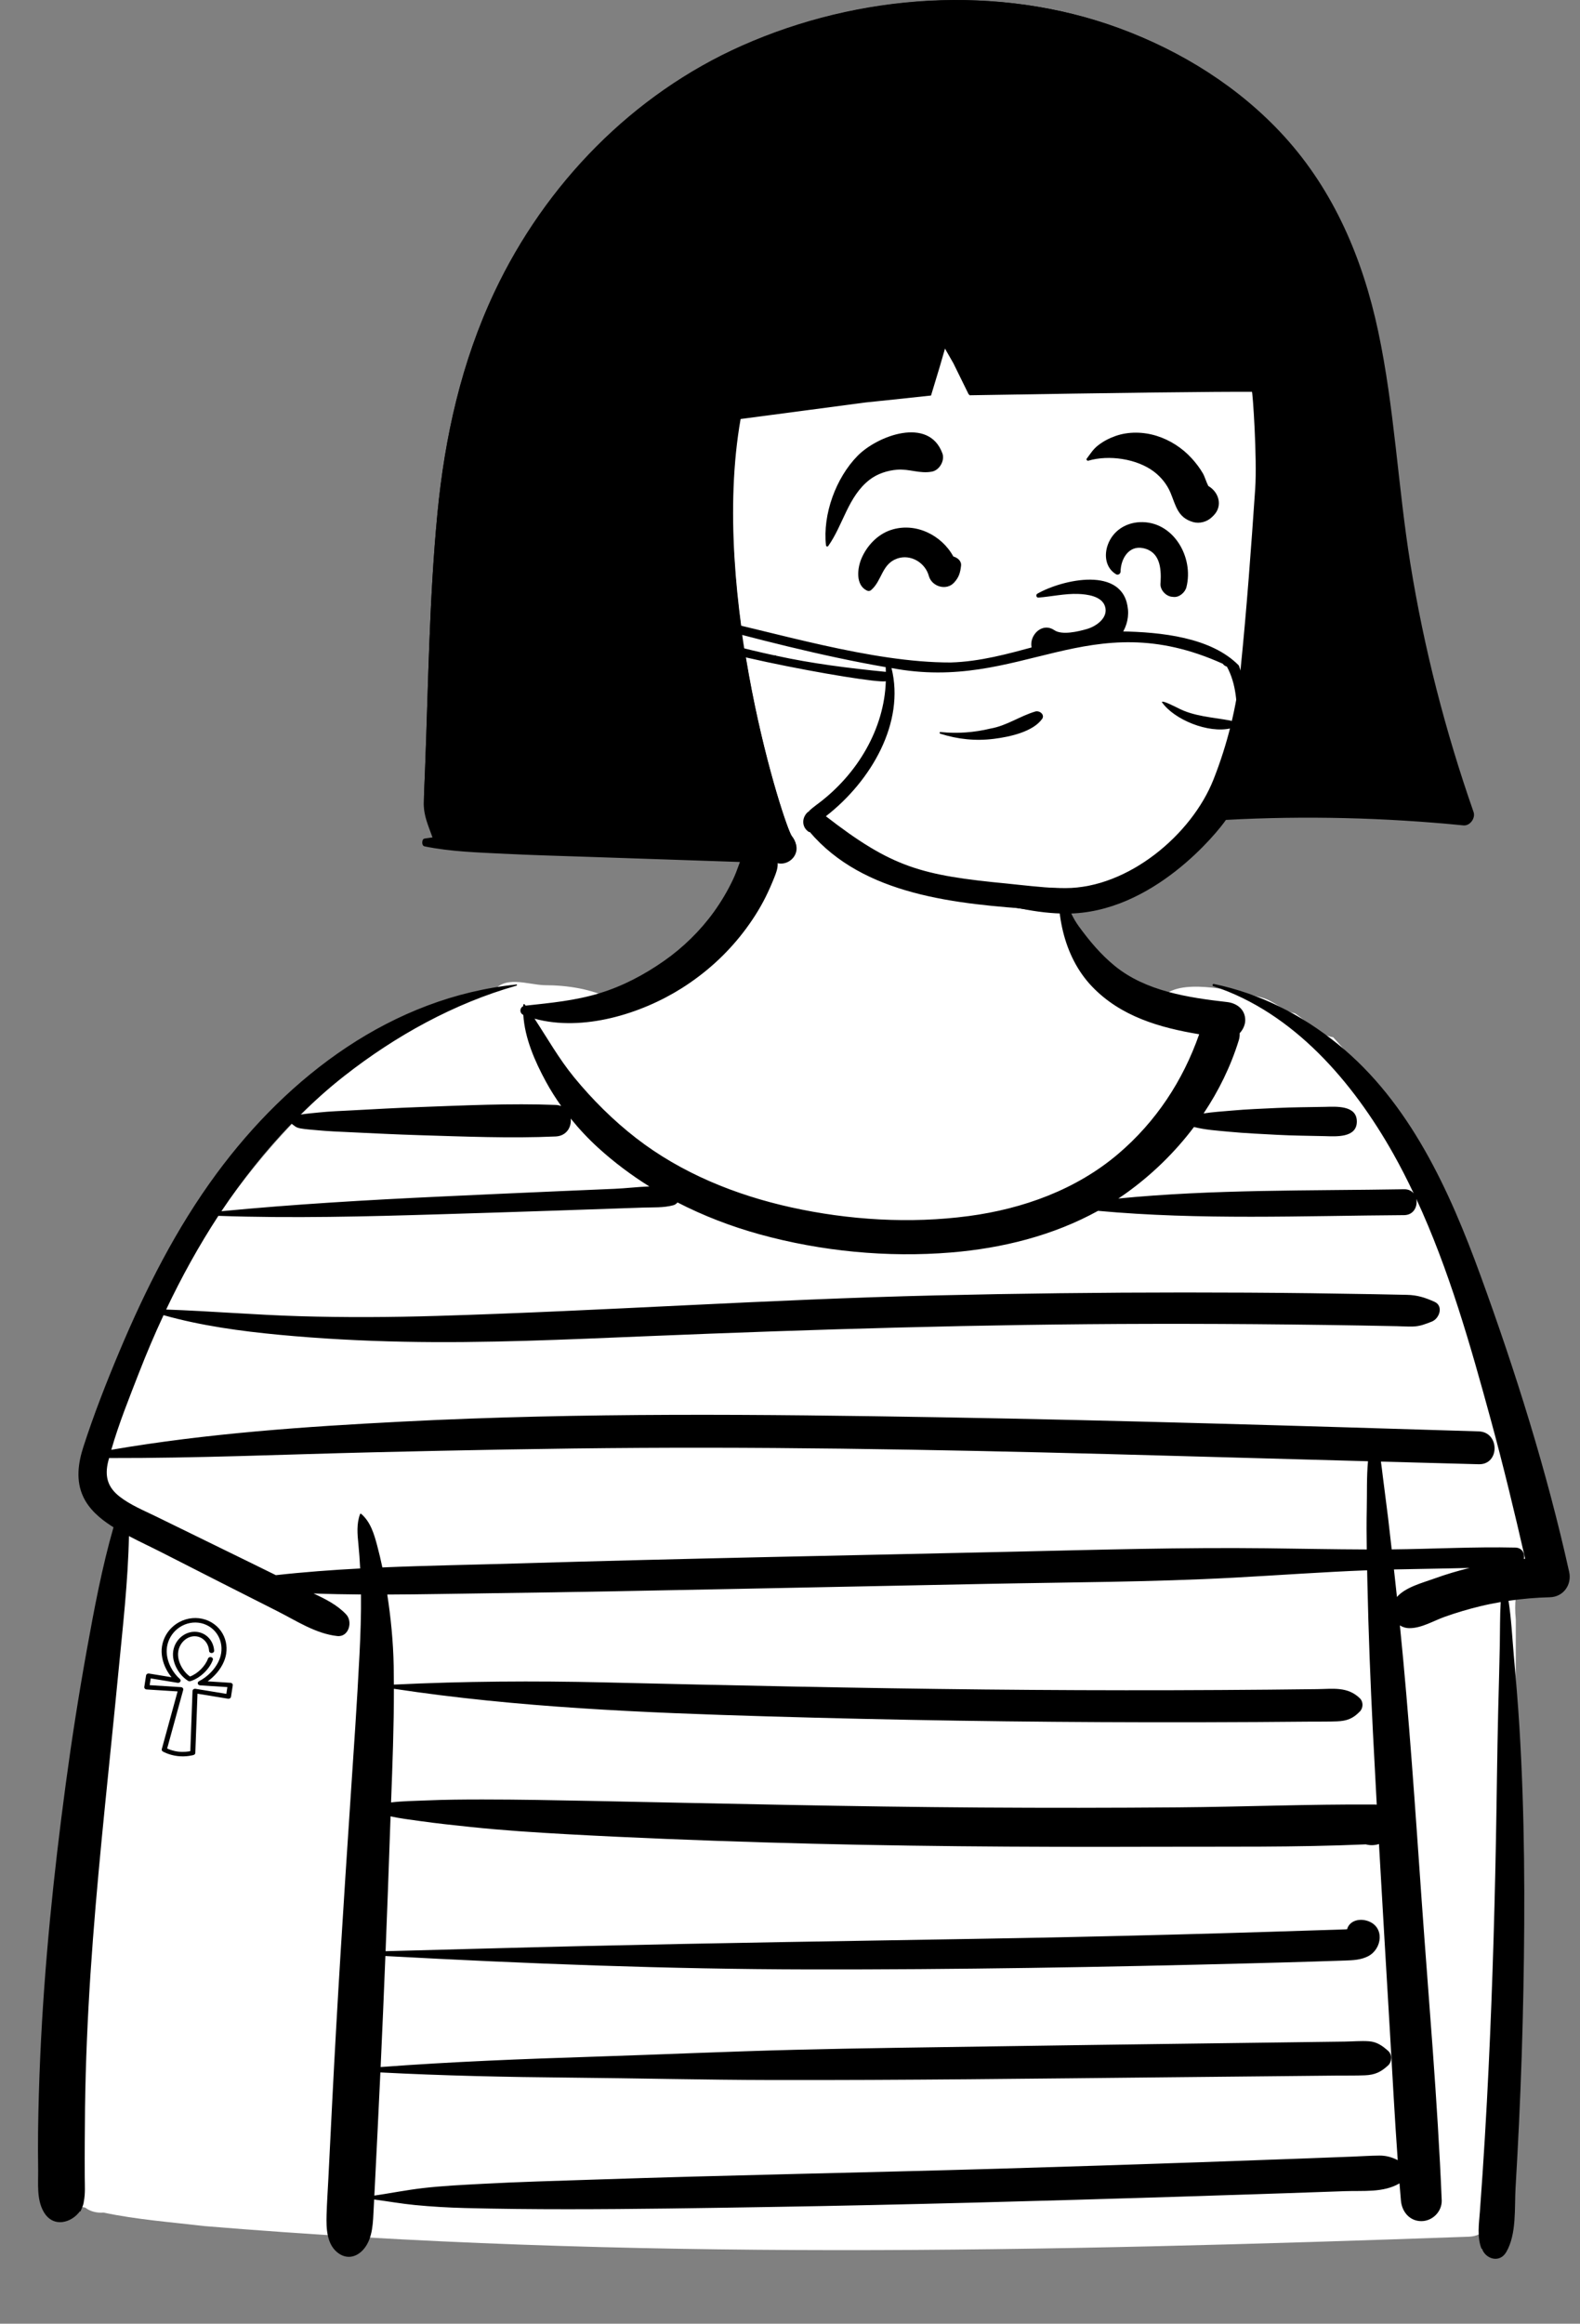 <?xml version="1.0" encoding="UTF-8" standalone="no"?>
<!-- Created with Inkscape (http://www.inkscape.org/) -->

<svg
   xmlns:dc="http://purl.org/dc/elements/1.1/"
   xmlns:cc="http://creativecommons.org/ns#"
   xmlns:rdf="http://www.w3.org/1999/02/22-rdf-syntax-ns#"
   xmlns:svg="http://www.w3.org/2000/svg"
   xmlns="http://www.w3.org/2000/svg"
   xmlns:sodipodi="http://sodipodi.sourceforge.net/DTD/sodipodi-0.dtd"
   xmlns:inkscape="http://www.inkscape.org/namespaces/inkscape"
   width="207.906mm"
   height="305.667mm"
   viewBox="0 0 207.906 305.667"
   version="1.1"
   id="svg8"
   inkscape:version="0.92.5 (2060ec1f9f, 2020-04-08)"
   sodipodi:docname="nile_covid.svg">
  <rect x="0" y="0" width="207.906" height="305.667" fill="#808080" stroke="none"/>
  <defs
     id="defs2" />
  <sodipodi:namedview
     id="base"
     pagecolor="#ffffff"
     bordercolor="#666666"
     borderopacity="1.0"
     inkscape:pageopacity="0.0"
     inkscape:pageshadow="2"
     inkscape:zoom="0.7"
     inkscape:cx="552.78988"
     inkscape:cy="509.67756"
     inkscape:document-units="mm"
     inkscape:current-layer="layer3"
     showgrid="false"
     fit-margin-top="0"
     fit-margin-left="0"
     fit-margin-right="0"
     fit-margin-bottom="0"
     inkscape:window-width="1848"
     inkscape:window-height="1016"
     inkscape:window-x="1992"
     inkscape:window-y="27"
     inkscape:window-maximized="1" />
  <g
     inkscape:groupmode="layer"
     id="layer3"
     inkscape:label="Body"
     transform="translate(21.1,-14.389)">
    <g
       id="body/mono/Striped-Tee"
       transform="matrix(0.265,0,0,0.265,-24.053,124.704)"
       style="fill:none;fill-rule:evenodd;stroke:none;stroke-width:1">
      <path
         id="🎨-Background-1"
         d="m 47.469,592.465 c -2.994,27.446 -9.776,57.68 3.152,83.575 -8.142,0.365 -1.537,2.72 2.857,3.53 2.509,1.942 5.881,2.711 9.052,2.441 16.464,3.48 33.46,4.741 50.177,6.71 208.718,17.336 418.835,12.732 627.943,5.262 6.801,-0.295 11.364,-5.235 11.885,-11.889 7.664,-97.922 11.478,-196.147 11.283,-294.368 -3.405,-34.517 22.684,-21.048 8.767,-66.532 -11.188,-47.975 -27.747,-94.672 -48.863,-139.168 -14.596,-28.955 -28.349,-59.422 -50.596,-83.433 -7.03,-0.971 -13.015,-7.954 -18.956,-11.854 -6.017,-1.172 -10.477,-6.281 -16.575,-7.852 -11.621,-3.023 -37.627,-9.452 -47.524,-1.72 -0.391,-0.107 -0.787,-0.198 -1.178,-0.309 -1.937,2.148 -4.598,0.537 -6.043,-1.393 -4.945,-3.839 -26.559,-4.234 -29.012,-10.126 -12.788,-11.6 -16.209,-36.013 -16.209,-50.296 -4.782,-5.373 -5.113,-4.375 -11.604,-7.215 -6.364,-8.027 -14.052,-15.019 -22.633,-20.531 -48.291,-31.708 -118.368,1.704 -129.673,56.817 -17.871,14.15 -36.266,28.524 -58.155,35.897 -10.682,-5.495 -22.851,-7.249 -34.188,-7.26 -8.451,-0.307 -20.129,-5.194 -25.621,3.7 -92.397,30.247 -148.161,118.218 -187.813,201.571 -5.558,11.868 -12.207,24.294 -10.506,37.815 1.169,16.193 18.743,25.831 15.422,42.992 -4.827,47.206 -10.318,94.364 -15.343,141.556 -3.349,30.693 -6.697,61.387 -10.045,92.08 z"
         inkscape:connector-curvature="0"
         style="fill:#ffffff" />
      <path
         id="🖍-Ink-2"
         d="m 723.418,367.271 c -5.974,2.163 -14.348,4.271 -18.62,9.158 -0.492,-4.554 -0.99,-9.107 -1.49,-13.661 12.518,-0.297 25.063,-0.405 37.588,-0.755 -5.912,1.446 -11.755,3.187 -17.478,5.258 m -27.503,286.448 c -4.308,0.04 -8.63,0.34 -12.935,0.508 -8.292,0.321 -16.584,0.638 -24.877,0.949 -16.917,0.634 -33.834,1.245 -50.753,1.834 -33.504,1.165 -67.012,2.24 -100.523,3.227 -67.021,1.971 -134.076,3.165 -201.088,5.419 -18.591,0.625 -37.181,1.111 -55.755,2.123 -9.625,0.524 -19.295,0.975 -28.874,2.09 -8.081,0.94 -16.047,2.526 -24.083,3.708 0.539,-10.471 1.044,-20.944 1.569,-31.414 0.497,-9.906 0.961,-19.813 1.422,-29.721 31.369,1.641 62.775,2.304 94.186,2.584 33.226,0.297 66.442,1.121 99.67,1.185 65.781,0.131 131.568,-0.697 197.347,-1.357 18.604,-0.188 37.21,-0.374 55.815,-0.561 9.302,-0.093 18.605,-0.187 27.907,-0.281 4.644,-0.046 9.315,0.053 13.954,-0.139 4.952,-0.206 7.959,-1.614 11.553,-4.946 1.917,-1.777 1.997,-5.396 0,-7.159 -2.884,-2.547 -5.561,-4.501 -9.559,-4.787 -3.926,-0.281 -8.023,0.105 -11.961,0.157 -8.638,0.113 -17.276,0.228 -25.914,0.341 -16.612,0.219 -33.223,0.437 -49.835,0.655 -33.224,0.437 -66.448,0.884 -99.67,1.39 -32.56,0.497 -65.123,0.867 -97.677,1.685 -33.239,0.837 -66.439,2.348 -99.67,3.416 -35.372,1.136 -70.726,2.493 -106.018,5.147 0.848,-18.365 1.629,-36.734 2.364,-55.105 70.075,3.814 140.198,6.529 210.39,6.648 73.128,0.125 146.252,-1.125 219.353,-3.033 10.301,-0.27 20.602,-0.542 30.901,-0.865 5.316,-0.167 10.632,-0.321 15.948,-0.513 3.908,-0.142 7.924,-0.309 11.457,-2.178 6.972,-3.688 8.175,-14.457 -0.097,-17.403 -4.522,-1.61 -9.319,-0.036 -10.419,4.041 -0.338,0.033 -0.66,0.06 -0.941,0.071 -3.987,0.15 -7.975,0.261 -11.961,0.387 -8.639,0.274 -17.277,0.555 -25.916,0.826 -15.949,0.499 -31.899,0.96 -47.85,1.382 -32.566,0.863 -65.136,1.566 -97.709,2.109 -64.49,1.074 -128.975,2.067 -193.457,3.541 -33.206,0.76 -66.402,1.745 -99.604,2.587 0.793,-19.969 1.542,-39.938 2.217,-59.909 0.079,-2.34 0.165,-4.682 0.25,-7.023 4.758,1.046 9.63,1.625 14.477,2.311 8.411,1.19 16.848,2.071 25.295,2.962 15.916,1.679 31.884,2.709 47.859,3.591 32.569,1.796 65.147,3.063 97.75,4.056 64.493,1.964 129.066,2.392 193.585,2.171 35.035,-0.119 70.283,0.342 105.301,-1.185 2.158,0.59 4.382,0.529 6.533,-0.174 1.766,31.22 3.631,62.433 5.464,93.649 1.237,21.061 2.328,42.193 3.847,63.261 -2.967,-1.461 -5.698,-2.289 -9.268,-2.258 M 88.783,336.541 c -6.144,-3.006 -12.92,-5.749 -18.344,-10.007 -5.929,-4.656 -7.385,-10.122 -5.563,-17.428 0.136,-0.546 0.296,-1.089 0.438,-1.633 43.691,0.107 87.271,-1.816 130.943,-2.853 44.37,-1.053 88.724,-1.938 133.106,-2.188 88.511,-0.498 177.011,1.498 265.48,3.983 31.861,0.894 63.721,1.776 95.583,2.646 -0.727,7.768 -0.447,15.727 -0.612,23.44 -0.145,6.775 -0.107,13.56 -0.006,20.344 -16.668,-0.041 -33.332,-0.401 -50.002,-0.589 -41.269,-0.465 -82.516,0.72 -123.775,1.664 -82.515,1.888 -165.052,3.373 -247.551,5.858 -22.407,0.674 -44.958,1.029 -67.468,1.988 -0.774,-3.66 -1.633,-7.302 -2.602,-10.92 -1.54,-5.748 -3.278,-11.656 -7.883,-15.649 -0.221,-0.193 -0.527,-0.109 -0.626,0.165 -1.749,4.847 -1.307,9.782 -0.795,14.861 0.405,4.012 0.679,8.035 0.882,12.063 -13.997,0.736 -27.965,1.771 -41.86,3.322 -3.973,-1.963 -7.948,-3.922 -11.929,-5.871 -15.803,-7.737 -31.611,-15.464 -47.416,-23.196 m 507.231,144.328 c -32.599,0.263 -65.2,0.291 -97.798,0.082 -64.527,-0.414 -129.033,-2.001 -193.546,-3.283 -17.955,-0.355 -35.886,-0.708 -53.844,-0.709 -9.297,0 -18.625,0.062 -27.912,0.465 -5.845,0.254 -11.771,0.291 -17.589,0.993 0.702,-18.795 1.433,-37.609 1.41,-56.413 61.546,9.321 123.753,11.881 185.907,13.715 62.969,1.858 125.953,2.821 188.949,2.913 17.903,0.027 35.806,-0.013 53.708,-0.119 8.619,-0.05 17.239,-0.116 25.858,-0.197 4.633,-0.044 9.294,0.05 13.923,-0.145 4.895,-0.206 7.852,-1.366 11.271,-4.848 1.75,-1.781 1.839,-4.855 0,-6.629 -6.103,-5.887 -13.283,-4.609 -21.216,-4.511 -7.956,0.099 -15.912,0.184 -23.869,0.256 -15.912,0.145 -31.826,0.237 -47.74,0.278 -31.163,0.079 -62.327,-0.041 -93.489,-0.359 -62.98,-0.644 -125.946,-2.044 -188.911,-3.519 -34.81,-0.815 -69.613,-0.591 -104.395,1.097 -0.013,-3.122 -0.042,-6.245 -0.103,-9.367 -0.229,-11.824 -1.381,-23.648 -3.183,-35.341 17.046,-0.059 34.091,-0.423 51.06,-0.641 41.263,-0.529 82.517,-1.36 123.775,-2.188 40.926,-0.82 81.852,-1.641 122.778,-2.462 40.9,-0.82 81.926,-0.879 122.777,-3.087 22.046,-1.192 44.1,-2.812 66.163,-3.663 0.043,2.025 0.086,4.051 0.129,6.075 0.531,24.845 1.502,49.666 2.755,74.485 0.602,11.925 1.237,23.85 1.89,35.773 -0.316,-0.031 -0.639,-0.05 -0.971,-0.053 -32.573,-0.216 -65.208,1.138 -97.787,1.402 M 80.178,265.097 c 3.732,-9.602 7.786,-19.139 12.168,-28.547 18.604,5.251 38.449,7.96 57.649,9.763 20.44,1.921 40.92,3 61.444,3.419 40.462,0.826 80.924,-1.093 121.343,-2.763 83.136,-3.433 166.264,-5.94 249.478,-6.101 23.239,-0.046 46.477,0.062 69.714,0.324 11.618,0.131 23.236,0.288 34.853,0.487 5.975,0.103 11.949,0.216 17.924,0.339 2.645,0.054 5.322,0.25 7.965,0.17 3.535,-0.107 6.117,-1.17 9.398,-2.449 3.767,-1.467 5.989,-7.765 1.288,-9.852 -4.696,-2.086 -8.464,-3.308 -13.673,-3.421 -5.642,-0.121 -11.285,-0.233 -16.927,-0.337 -10.29,-0.188 -20.58,-0.346 -30.87,-0.474 -20.912,-0.261 -41.827,-0.371 -62.741,-0.368 -41.165,0.005 -82.33,0.492 -123.483,1.46 -82.62,1.943 -165.055,7.702 -247.645,10.173 -22.764,0.682 -45.571,0.815 -68.336,0.132 -22.05,-0.661 -44.053,-2.517 -66.076,-3.298 7.607,-16.036 16.214,-31.653 25.926,-46.502 36.713,1.29 73.347,0.336 110.068,-0.782 19.269,-0.587 38.538,-1.182 57.805,-1.843 9.634,-0.33 19.268,-0.66 28.902,-0.99 4.651,-0.16 9.302,-0.319 13.953,-0.478 5.01,-0.172 10.283,0.152 15.149,-1.165 0.881,-0.239 1.581,-0.749 2.108,-1.399 12.952,6.663 26.651,11.919 40.738,15.814 30.578,8.455 63.466,11.627 95.091,9.025 25.38,-2.088 50.673,-8.37 72.987,-20.67 50.393,4.639 101.492,2.459 151.992,2.129 4.825,-0.031 6.832,-4.451 6.025,-8.097 16.207,34.927 26.943,72.792 36.992,109.622 6.244,22.889 11.798,45.921 17.085,69.036 -0.22,0.019 -0.439,0.039 -0.658,0.06 0.613,-2.532 -0.765,-5.517 -4.232,-5.597 -20.438,-0.469 -40.942,0.705 -61.388,0.894 -0.575,-5.114 -1.15,-10.229 -1.756,-15.341 -0.828,-6.964 -1.814,-13.911 -2.657,-20.874 -0.305,-2.525 -0.589,-4.963 -0.936,-7.361 16.188,0.44 32.375,0.885 48.563,1.312 10.506,0.278 10.487,-15.992 0,-16.312 -88.956,-2.724 -177.916,-5.476 -266.902,-6.986 -89.04,-1.512 -178.387,-2.444 -267.359,2.121 -48.485,2.486 -96.85,5.811 -144.732,14.013 3.719,-12.978 8.907,-25.792 13.763,-38.286 m 75.719,-123.626 c 1.611,1.208 2.127,1.97 4.535,2.393 2.611,0.457 5.296,0.603 7.932,0.861 5.64,0.552 11.294,0.758 16.953,1.026 11.3,0.537 22.599,1.105 33.907,1.449 22.447,0.681 45.375,1.646 67.812,0.648 5.489,-0.244 7.986,-4.77 7.487,-8.894 4.208,5.211 8.809,10.103 13.709,14.563 7.878,7.169 16.382,13.524 25.347,19.132 -5.816,0.213 -11.738,0.942 -17.227,1.178 -9.302,0.398 -18.604,0.797 -27.906,1.197 -19.602,0.842 -39.202,1.746 -58.801,2.662 -36.273,1.695 -72.422,3.805 -108.557,7.265 10.32,-15.509 21.88,-30.138 34.809,-43.48 m 590.37,75.333 c -15.326,-42.068 -35.085,-85.767 -70.643,-114.661 -18.277,-14.852 -38.639,-25.126 -61.699,-29.993 -0.708,-0.15 -0.99,0.858 -0.299,1.085 39.878,13.083 69.389,47.701 89.352,83.179 3.617,6.429 6.969,13.012 10.139,19.694 -1.032,-1.258 -2.611,-2.095 -4.747,-2.059 -47.156,0.792 -94.867,-0.007 -141.917,4.6 1.201,-0.8 2.402,-1.599 3.58,-2.44 12.853,-9.16 24.418,-20.368 33.978,-33.062 5.758,1.46 11.82,1.816 17.695,2.375 7.841,0.745 15.736,1.086 23.602,1.509 7.854,0.421 15.738,0.461 23.601,0.651 5.404,0.131 15.967,1.028 15.973,-7.238 0.006,-8.275 -10.568,-7.399 -15.973,-7.291 -7.864,0.155 -15.744,0.178 -23.601,0.547 -7.532,0.352 -15.109,0.637 -22.619,1.311 -4.581,0.411 -9.294,0.681 -13.9,1.409 7.495,-11.183 13.462,-23.364 17.445,-36.212 0.401,-1.293 0.533,-2.501 0.467,-3.62 1.69,-1.783 2.768,-4.226 2.768,-6.464 0,-5.322 -4.147,-8.44 -8.994,-8.995 -19.184,-2.193 -40.32,-5.318 -55.78,-17.931 -6.977,-5.692 -12.589,-12.421 -17.871,-19.662 -5.935,-8.139 -8.16,-18.393 -8.183,-28.356 -0.001,-0.559 -0.928,-0.728 -1.013,-0.137 -2.905,20.199 1.285,43.257 15.782,58.391 14.234,14.859 33.569,20.425 53.19,23.676 -8.09,23.107 -21.443,43.404 -40.19,59.365 -20.89,17.785 -47.334,27.297 -74.294,30.887 -29.086,3.873 -59.571,1.99 -88.174,-4.332 -27.554,-6.092 -54.508,-16.986 -76.934,-34.371 -11.314,-8.772 -21.722,-19.112 -30.791,-30.178 -7.485,-9.133 -13.224,-19.318 -19.649,-29.102 23.971,6.572 52.953,-2.406 73.032,-15.088 11.827,-7.468 22.188,-16.792 30.7,-27.884 4.198,-5.471 7.933,-11.246 11.013,-17.421 1.602,-3.212 3.042,-6.516 4.367,-9.851 0.819,-2.06 1.622,-4.176 1.622,-6.441 -0.005,-1.668 -0.425,-3.222 -1.261,-4.662 -1.718,-1.823 -2.06,-2.351 -1.026,-1.587 -1.687,-3.454 -6.564,-4.331 -9.684,-2.539 -1.163,0.669 -3.898,1.964 -5.243,4.126 -0.909,1.462 -1.398,3.21 -1.98,4.814 -0.919,2.532 -1.845,5.035 -2.999,7.473 -2.68,5.664 -5.894,11.07 -9.56,16.151 -6.701,9.288 -15.314,17.687 -24.696,24.242 -9.849,6.881 -20.464,12.506 -31.977,16.019 -12.16,3.709 -24.196,4.817 -36.742,6.176 -0.134,-0.186 -0.264,-0.373 -0.398,-0.558 -0.242,-0.334 -0.765,-0.226 -0.786,0.213 -0.01,0.21 -0.005,0.419 -0.011,0.629 -1.789,0.839 -1.937,3.36 0.056,4.328 0.739,11.605 5.747,23.034 11.204,33.077 2.273,4.183 4.841,8.236 7.623,12.151 -0.823,-0.314 -1.748,-0.513 -2.786,-0.553 -22.445,-0.86 -45.367,0.248 -67.812,1.069 -10.977,0.402 -21.942,1.017 -32.91,1.605 -5.653,0.302 -11.32,0.495 -16.953,1.08 -2.817,0.293 -5.651,0.523 -8.453,0.945 -0.203,0.031 -0.392,0.063 -0.57,0.095 6.932,-6.827 14.239,-13.294 21.953,-19.328 25.306,-19.796 54.37,-35.925 85.38,-44.697 0.294,-0.083 0.251,-0.586 -0.074,-0.552 -61.678,6.307 -113.055,45.174 -148.995,93.975 -19.942,27.079 -35.067,57.056 -48.082,87.967 -6.56,15.581 -12.767,31.439 -17.965,47.532 -2.642,8.178 -3.833,16.853 -0.049,24.877 2.902,6.156 8.257,10.731 13.87,14.365 0.373,0.243 0.757,0.467 1.134,0.704 -5.738,19.99 -9.582,40.502 -13.27,60.952 -4.006,22.216 -7.501,44.524 -10.503,66.897 -6,44.721 -10.596,89.535 -12.603,134.625 -0.555,12.471 -0.926,24.951 -1.088,37.434 -0.081,6.244 -0.045,12.487 0.04,18.731 0.097,6.987 -0.849,14.872 2.708,21.108 4.753,8.332 13.984,5.464 18.044,-0.234 0.059,0.077 0.12,0.156 0.18,0.234 0.368,-0.724 0.676,-1.447 0.939,-2.169 0.437,-0.961 0.722,-1.965 0.826,-2.989 0.765,-3.87 0.477,-7.8 0.446,-12.005 -0.045,-5.916 -0.011,-11.832 0.006,-17.748 0.033,-11.169 0.16,-22.334 0.478,-33.501 0.637,-22.326 1.881,-44.633 3.582,-66.904 3.38,-44.24 8.366,-88.277 12.633,-132.43 2.172,-22.481 4.792,-45.02 5.244,-67.621 5.267,2.773 10.702,5.286 15.959,7.962 9.754,4.965 19.507,9.93 29.26,14.895 9.459,4.815 18.932,9.6 28.409,14.382 9.556,4.82 19.048,11.194 29.799,12.38 5.747,0.633 7.827,-7.109 4.441,-10.723 -4.422,-4.722 -10.294,-7.656 -16.197,-10.404 7.843,0.287 15.696,0.441 23.553,0.501 0.108,9.886 -0.241,19.793 -0.737,29.657 -1.22,24.194 -2.916,48.345 -4.522,72.516 -3.338,50.243 -6.569,100.513 -9.09,150.803 -0.617,12.319 -1.235,24.635 -1.853,36.952 -0.3,5.988 -0.717,11.984 -0.887,17.977 -0.19,6.724 -0.025,15.152 6.198,19.304 4.396,2.931 9.127,1.55 12.427,-2.482 4.413,-5.391 4.406,-13.202 4.761,-19.818 0.082,-1.529 0.155,-3.058 0.234,-4.587 6.74,0.873 13.431,2.08 20.2,2.74 8.268,0.806 16.588,1.281 24.892,1.494 16.933,0.436 33.839,0.592 50.777,0.592 33.52,10e-4 67.037,-0.572 100.552,-1.113 67.032,-1.082 134.056,-2.959 201.065,-5.039 18.577,-0.577 37.153,-1.182 55.729,-1.813 9.619,-0.328 19.238,-0.662 28.858,-1.004 9.105,-0.324 19.052,0.854 27.066,-3.873 0.232,2.877 0.468,5.755 0.721,8.629 0.481,5.447 4.31,10.126 10.125,10.126 5.464,0 10.16,-4.634 10.125,-10.126 -2.041,-49.683 -6.458,-99.37 -9.957,-148.969 -3.213,-45.558 -6.225,-91.179 -10.82,-136.628 1.304,0.843 2.897,1.365 4.776,1.373 6.003,0.025 11.995,-3.698 17.611,-5.677 5.667,-1.996 11.427,-3.724 17.265,-5.141 3.456,-0.839 6.926,-1.542 10.407,-2.141 -0.421,7.111 -0.313,14.285 -0.445,21.37 -0.203,10.891 -0.541,21.778 -0.806,32.667 -0.521,21.455 -0.706,42.911 -1.116,64.367 -0.826,43.254 -2.186,86.485 -4.498,129.686 -0.635,11.871 -1.349,23.738 -2.142,35.599 -0.418,6.26 -0.858,12.52 -1.321,18.776 -0.453,6.15 -1.513,12.685 0.802,18.58 0.074,-0.043 0.147,-0.084 0.22,-0.127 1.615,5.082 8.714,7.511 12.068,1.734 5.227,-9.006 4.022,-21.913 4.622,-32.045 0.645,-10.871 1.223,-21.747 1.735,-32.626 1.024,-21.761 1.734,-43.528 2.146,-65.31 0.824,-43.571 0.684,-87.205 -1.98,-130.712 -0.729,-11.896 -1.749,-23.77 -2.796,-35.64 -0.785,-8.898 -1.218,-18.039 -2.606,-26.942 6.788,-1.001 13.629,-1.582 20.536,-1.753 6.685,-0.167 10.996,-6.196 9.579,-12.577 -11.097,-49.983 -26.535,-99.119 -44.05,-147.199"
         inkscape:connector-curvature="0"
         style="fill:#000000" />
    </g>
    <g
       id="g1075"
       transform="matrix(0.044,0.005,-0.006,0.039,-5.148,226.093)"
       style="stroke-width:2.514;stroke-miterlimit:4;stroke-dasharray:none">
      <g
         id="g1018"
         style="stroke-width:2.514;stroke-miterlimit:4;stroke-dasharray:none">
        <path
           id="path1014"
           d="m 359.789,204.209 c -1.498,-1.416 -3.509,-2.154 -5.571,-2.039 l -67.758,3.785 c 6.814,-7.158 13.099,-15.166 18.611,-23.757 15.107,-23.541 23.428,-50.131 23.428,-74.871 0,-27.155 -9.011,-53.035 -25.373,-72.873 C 285.064,12.559 259.322,0 232.5,0 205.678,0 179.936,12.558 161.875,34.455 145.512,54.292 136.5,80.171 136.5,107.328 c 0,24.741 8.32,51.33 23.427,74.871 5.513,8.591 11.798,16.599 18.611,23.756 l -67.756,-3.785 c -2.066,-0.121 -4.075,0.623 -5.572,2.039 -1.498,1.417 -2.347,3.388 -2.347,5.449 v 38.695 c 0,2.062 0.849,4.033 2.347,5.449 1.499,1.417 3.515,2.155 5.572,2.039 l 91.984,-5.139 -20.404,197.202 c -0.325,3.136 1.347,6.141 4.183,7.519 0.805,0.391 20.017,9.577 45.954,9.577 25.937,0 45.148,-9.187 45.953,-9.577 2.837,-1.378 4.509,-4.382 4.184,-7.519 l -20.404,-197.202 91.985,5.139 c 2.061,0.114 4.073,-0.623 5.571,-2.039 1.498,-1.417 2.347,-3.388 2.347,-5.449 v -38.695 c 0.001,-2.061 -0.848,-4.033 -2.346,-5.449 z m -12.653,36.213 -92.851,-5.188 c -2.188,-0.124 -4.329,0.722 -5.845,2.312 -1.517,1.589 -2.26,3.763 -2.033,5.948 l 20.732,200.374 c -6.528,2.388 -19.222,6.131 -34.64,6.131 -15.313,0 -28.076,-3.759 -34.638,-6.146 l 20.73,-200.359 c 0.226,-2.185 -0.517,-4.359 -2.033,-5.948 -1.516,-1.589 -3.646,-2.437 -5.846,-2.312 l -92.85,5.188 v -22.833 l 81.028,4.526 c 3.298,0.187 6.309,-1.797 7.452,-4.883 1.143,-3.087 0.14,-6.558 -2.473,-8.559 -11.747,-8.997 -22.577,-20.953 -31.319,-34.576 -13.575,-21.153 -21.051,-44.866 -21.051,-66.77 0,-23.681 7.794,-46.172 21.946,-63.328 15.202,-18.43 36.726,-29 59.054,-29 22.328,0 43.853,10.57 59.054,29 14.151,17.157 21.945,39.647 21.945,63.328 0,21.903 -7.477,45.616 -21.052,66.769 -8.741,13.623 -19.571,25.579 -31.319,34.576 -2.613,2.001 -3.615,5.472 -2.473,8.559 1.143,3.086 4.168,5.071 7.451,4.883 l 81.029,-4.526 v 22.834 z"
           inkscape:connector-curvature="0"
           style="stroke-width:1.257;stroke-miterlimit:4;stroke-dasharray:none" />
        <path
           id="path1016"
           d="m 292.04,132.998 c 0.712,-4.081 -2.019,-7.965 -6.1,-8.677 -4.087,-0.715 -7.966,2.019 -8.678,6.099 -4.555,26.106 -23.462,53.806 -44.755,66.189 -22.742,-13.318 -45.857,-46.639 -45.857,-78.343 0,-31.528 20.568,-57.178 45.85,-57.178 21.198,0 39.517,17.937 44.547,43.619 0.797,4.064 4.736,6.716 8.802,5.918 4.065,-0.796 6.715,-4.737 5.919,-8.802 -6.429,-32.816 -30.8,-55.735 -59.268,-55.735 -33.553,0 -60.85,32.379 -60.85,72.178 0,40.074 29.847,79.775 57.5,93.577 1.054,0.526 2.202,0.79 3.349,0.79 1.147,0 2.295,-0.263 3.35,-0.79 26.933,-13.442 50.565,-46.601 56.191,-78.845 z"
           inkscape:connector-curvature="0"
           style="stroke-width:2.514;stroke-miterlimit:4;stroke-dasharray:none" />
      </g>
      <g
         id="g1020"
         style="stroke-width:2.514;stroke-miterlimit:4;stroke-dasharray:none" />
      <g
         id="g1022"
         style="stroke-width:2.514;stroke-miterlimit:4;stroke-dasharray:none" />
      <g
         id="g1024"
         style="stroke-width:2.514;stroke-miterlimit:4;stroke-dasharray:none" />
      <g
         id="g1026"
         style="stroke-width:2.514;stroke-miterlimit:4;stroke-dasharray:none" />
      <g
         id="g1028"
         style="stroke-width:2.514;stroke-miterlimit:4;stroke-dasharray:none" />
      <g
         id="g1030"
         style="stroke-width:2.514;stroke-miterlimit:4;stroke-dasharray:none" />
      <g
         id="g1032"
         style="stroke-width:2.514;stroke-miterlimit:4;stroke-dasharray:none" />
      <g
         id="g1034"
         style="stroke-width:2.514;stroke-miterlimit:4;stroke-dasharray:none" />
      <g
         id="g1036"
         style="stroke-width:2.514;stroke-miterlimit:4;stroke-dasharray:none" />
      <g
         id="g1038"
         style="stroke-width:2.514;stroke-miterlimit:4;stroke-dasharray:none" />
      <g
         id="g1040"
         style="stroke-width:2.514;stroke-miterlimit:4;stroke-dasharray:none" />
      <g
         id="g1042"
         style="stroke-width:2.514;stroke-miterlimit:4;stroke-dasharray:none" />
      <g
         id="g1044"
         style="stroke-width:2.514;stroke-miterlimit:4;stroke-dasharray:none" />
      <g
         id="g1046"
         style="stroke-width:2.514;stroke-miterlimit:4;stroke-dasharray:none" />
      <g
         id="g1048"
         style="stroke-width:2.514;stroke-miterlimit:4;stroke-dasharray:none" />
    </g>
  </g>
  <g
     inkscape:label="Head"
     inkscape:groupmode="layer"
     id="layer1"
     style="display:inline"
     transform="translate(21.1,-14.389)">
    <g
       id="head/mono/Bangs-2"
       transform="matrix(0.265,0,0,0.265,41.092,1.16)"
       style="fill:none;fill-rule:evenodd;stroke:none;stroke-width:1">
      <path
         id="🎨-Background"
         d="m 389.531,161.685 c -60.132,-39.803 -180.6,-35.48 -246.794,-11.094 -64.588,20.483 -87.201,77.558 -97.925,139.221 -13.035,69.303 -11.283,169.206 82.451,167.997 13.178,6.373 27.777,9.137 41.412,14.415 18.662,6.452 36.96,13.942 55.897,19.593 37.298,12.012 78.802,10.967 114.183,-6.61 19.547,-9.442 27.638,-24.147 40.422,-39.816 37.19,-45.585 55.903,-110.823 54.227,-168.787 -2.941,-40.815 -9.692,-88.063 -43.873,-114.919 z"
         inkscape:connector-curvature="0"
         style="fill:#ffffff" />
      <path
         id="🖍-Ink"
         d="m 465.624,329.695 c -6.17,-38.3 -7.88,-77.25 -15.96,-115.25 -7.6,-35.759 -21.81,-69.55 -46.64,-96.81 -22.22,-24.39 -50.95,-42.3 -81.79,-53.65 -60.08,-22.11 -129.18,-17.11 -187.3,8.701 -54.4,24.149 -97.79,68.829 -123.08,122.449 -16.43,34.84 -24.69,71.88 -28.36,110.11 -4.07,42.47 -4.51,85.38 -6.17,128 -0.2,5.26 -0.49,10.52 -0.56,15.781 -0.08,5.759 2.25,10.809 4.15,16.169 0.13,0.38 0.32,0.741 0.55,1.081 -1.43,0.179 -2.86,0.389 -4.29,0.619 -1.6,0.25 -1.53,2.85 0,3.16 12.95,2.64 26.26,3.01 39.43,3.66 13.65,0.68 27.32,1.051 40.99,1.51 13.33,0.45 26.66,0.9 39.99,1.35 7,0.24 14,0.48 21,0.71 3.33,0.11 6.66,0.231 10,0.34 1.66,0.061 3.33,0.109 4.99,0.17 1.35,0.04 3.55,0.9 3.69,-0.09 0.25,0.151 0.52,0.279 0.81,0.37 0.32,0.17 0.63,0.37 0.93,0.59 1.63,1.12 4.1,0.98 5.75,0 0.15,-0.09 0.31,-0.19 0.47,-0.29 1.23,-0.73 2.09,-1.79 2.57,-2.99 6.84,8.26 18.95,-1.02 11.95,-9.76 -3.76,-4.7 -41.16,-119.93 -25.68,-207.71 l 62.08,-8.22 c 7.567,-0.767 18.39,-1.913 32.47,-3.44 3.447,-11.247 5.663,-18.68 6.65,-22.3 0.11,-0.4 0.22,-0.81 0.34,-1.21 1.48,2.611 2.97,5.21 4.47,7.81 l 7.66,15.57 c 75.373,-1.26 122.3,-1.83 140.78,-1.71 0.47,0 2.7,33.7 1.69,48.54 -2.04,29.8 -4.21,59.58 -7.23,89.3 -1.928,19.03 -6.574,37.693 -13.494,55.233 -10.933,27.707 -42.675,54.042 -73.626,54.042 -19.266,0 -62.8,-15.603 -69.14,-18.754 -6.34,-3.151 -10.118,5.449 -4.34,8.889 11.704,6.968 43.965,21.75 73.48,21.75 42.863,0 75.22,-40.67 79.19,-46.5 39.03,-2.139 78.95,-1.15 117.93,2.72 3.27,0.32 6.09,-3.62 5.04,-6.63 -14,-40.069 -24.65,-81.399 -31.39,-123.31 z"
         inkscape:connector-curvature="0"
         style="fill:#000000" />
    </g>
    <g
       id="face/Smile"
       transform="matrix(0.265,0,0,0.265,71.603,57.415)"
       style="fill:none;fill-rule:evenodd;stroke:none;stroke-width:1">
      <g
         id="face/Smile-Big"
         transform="translate(10.058,-12.742)"
         style="display:inline;fill:none;fill-rule:evenodd;stroke:none;stroke-width:1">
        <path
           id="🖍-Ink-5"
           d="m 155.201,145.094 c 12.272,-7.028 43.063,-14.211 45.013,7.874 0.897,10.163 -6.659,18.584 -15.482,22.341 l -0.331,0.139 c -8.275,3.402 -22.942,7.244 -30.103,-0.133 -5.96,-6.14 1.945,-17.149 9.351,-12.119 3.806,2.584 11.817,0.68 16.064,-0.549 l 0.266,-0.077 c 4.583,-1.347 10.693,-5.658 8.798,-11.301 -1.677,-4.992 -8.813,-5.904 -13.282,-6.066 -6.671,-0.239 -13.163,1.31 -19.773,1.814 -1.047,0.08 -1.37,-1.436 -0.521,-1.922 z m 50.835,-35.513 c 16.656,-0.78 27.017,17.406 23.187,32.307 -0.662,2.571 -3.538,5.095 -6.314,4.806 l -0.699,-0.064 c -0.355,-0.034 -0.712,-0.079 -1.041,-0.17 -2.636,-0.73 -4.999,-3.472 -4.807,-6.314 l 0.051,-0.828 c 0.389,-7.039 -0.374,-15.149 -8.74,-16.854 -7.095,-1.446 -11.056,5.383 -11.14,11.669 -0.016,1.116 -1.27,1.895 -2.257,1.295 -5.129,-3.121 -6.017,-9.33 -4.058,-14.677 2.483,-6.775 8.697,-10.837 15.818,-11.17 z m -123.603,3.9 c 12.121,-4.044 25.198,2.417 31.067,13.133 2.059,0.596 4.115,2.183 3.829,4.613 -0.413,3.496 -1.035,5.7 -3.459,8.351 -3.791,4.147 -10.892,2.027 -12.468,-3.078 l -0.067,-0.231 c -1.79,-6.599 -9.054,-10.953 -15.671,-8.643 -7.73,2.698 -7.506,10.862 -12.928,15.618 -0.637,0.559 -1.401,0.648 -2.165,0.279 -5.759,-2.783 -4.724,-11.159 -2.671,-15.953 2.693,-6.291 7.927,-11.886 14.533,-14.089 z M 65.925,76.674 c 9.822,-10.022 35.434,-19.72 42.153,-1.213 1.28,3.525 -1.445,8.278 -5.115,9.009 -6.01,1.196 -11.342,-1.413 -17.312,-0.945 -4.833,0.381 -9.874,1.996 -13.738,4.99 -10.702,8.292 -13.056,22.317 -20.513,32.871 -0.363,0.514 -1.068,0.298 -1.135,-0.308 -1.698,-15.365 4.902,-33.428 15.66,-44.404 z m 128.095,-9.866 c 6.518,-2.302 13.899,-2.105 20.451,-0.063 6.6,2.058 12.659,5.966 17.327,11.072 2.118,2.318 4.078,4.876 5.65,7.599 0.835,1.443 1.713,4.424 2.662,6.199 5.134,2.964 7.329,9.72 2.732,14.525 l -0.207,0.211 -0.615,0.61 c -2.471,2.446 -6.197,3.506 -9.57,2.529 -7.548,-2.184 -8.465,-8.129 -11.078,-14.439 -1.726,-4.168 -4.683,-7.856 -8.268,-10.565 -8.473,-6.4 -22.366,-8.439 -32.567,-5.423 -0.543,0.161 -1.181,-0.531 -0.794,-1.033 1.933,-2.504 3.047,-4.559 5.635,-6.579 2.627,-2.05 5.494,-3.531 8.642,-4.643 z"
           inkscape:connector-curvature="0"
           style="fill:#000000"
           sodipodi:nodetypes="ccccccccccccccccccccccccccccccccccccccccccccccccccccccccccccc" />
      </g>
      <g
         id="face/Smile-6"
         transform="translate(-27.724,-19.922)"
         style="display:inline;fill:none;fill-rule:evenodd;stroke:none;stroke-width:1">
        <path
           id="🖍-Ink-29"
           d="m 197.094,247.998 c -6.722,-2.742 -12.72,-7.317 -17.105,-13.16 -1.525,-2.031 -1.92,-4.177 -1.6,-6.139 0.36,-2.206 1.665,-4.206 3.445,-5.547 1.786,-1.345 4.019,-2.009 6.178,-1.671 1.876,0.294 3.744,1.321 5.222,3.452 l 0.309,0.426 c 2.607,3.527 6.004,6.421 9.875,8.286 3.731,1.798 7.903,2.637 12.221,2.149 8.224,-0.929 13.892,-5.377 19.917,-11.416 0.747,-0.763 1.494,-1.549 2.245,-2.348 0.474,-0.724 1.132,-1.19 1.863,-1.434 0.811,-0.271 1.729,-0.256 2.57,0.037 0.811,0.283 1.535,0.819 2.021,1.533 0.462,0.678 0.724,1.516 0.639,2.48 -0.551,6.259 -3.824,11.845 -8.472,16.231 -5.162,4.871 -12.006,8.242 -18.448,9.424 -7.098,1.302 -14.33,0.369 -20.879,-2.302 z"
           inkscape:connector-curvature="0"
           style="fill:#000000"
           sodipodi:nodetypes="cccscccscccccccsccc" />
      </g>
    </g>
  </g>
  <g
     inkscape:groupmode="layer"
     id="layer2"
     inkscape:label="Mask"
     style="display:inline"
     transform="translate(21.1,-14.389)">
    <g
       style="fill-rule:evenodd"
       id="mask/medical-mask"
       transform="matrix(0.854,0,0,0.9,71.436,90.602)">
      <g
         style="fill-rule:evenodd"
         id="mask/medical-mask-7"
         transform="matrix(1.135,0,0,0.962,-11.09,2.23)">
        <path
           style="fill:#ffffff"
           inkscape:connector-curvature="0"
           d="M 83.083,14.87 C 82.684,9.822 76.322,7.684 73.153,7.05 62.601,4.568 53.623,10.935 41.04,11.065 39.77,11.085 36.139,10.871 34.45,10.425 25.881,8.477 17.321,6.405 8.913,3.851 7.677,4.14 7.312,5.754 8.16,6.674 16.213,9.531 28.533,12.089 35.038,12.38 34.914,20.788 30.477,29.242 24.35,33.891 34.094,44.671 56.82,48.216 70.195,42.558 76.774,40.583 83.716,22.901 83.083,14.87"
           id="🎨-Color" />
        <path
           style="fill:#000000"
           inkscape:connector-curvature="0"
           d="M 8.234,4.105 C 7.871,4.091 8.082,3.034 8.899,3.185 19.429,5.649 32.549,10.341 43.373,10.307 51.335,10.046 58.47,5.61 66.476,5.583 c 5.382,0.103 12.245,0.869 16.011,5.189 4.968,15.762 -6.219,37.201 -23.821,37.325 L 55.334,47.856 C 43.978,47.019 31.537,45.68 24.217,36.041 l -0.057,0.049 v 0 c -1.095,-0.735 -1.034,-2.321 -0.103,-3.137 l 0.028,0.044 v 0 c 0.018,-0.029 0.037,-0.056 0.056,-0.084 l -0.012,-0.037 v 0 c 0.358,-0.376 0.765,-0.727 1.135,-1.042 l 0.002,0.006 v 0 C 30.762,27.258 34.351,20.331 34.557,13.158 32.738,13.658 2.166,7.318 7.623,5.771 11.527,7.091 15.453,8.283 19.459,9.232 c 0.067,-0.038 0.164,-0.028 0.2,0.047 4.9,1.206 9.899,1.896 14.905,2.454 -0.005,-0.239 -0.014,-0.478 -0.027,-0.718 C 25.637,9.281 16.912,6.708 8.234,4.105 Z M 80.302,10.502 c -18.255,-9.226 -27.317,4.404 -44.973,0.651 1.847,8.244 -2.714,17.131 -8.909,22.518 9.001,7.794 12.897,8.974 24.705,10.239 l 1.543,0.184 c 2.319,0.275 4.66,0.531 6.987,0.571 12.068,-0.879 21.186,-13.439 22.551,-24.819 l 0.007,-0.314 c 0.061,-2.888 -0.071,-5.945 -1.35,-8.591 -0.236,-0.082 -0.44,-0.23 -0.56,-0.439 z m -25.415,7.242 c 0.631,-0.142 1.275,0.547 0.884,1.15 -1.264,1.95 -4.354,2.705 -6.515,3.012 -2.503,0.355 -4.929,0.075 -7.307,-0.779 -0.127,-0.046 -0.118,-0.271 0.034,-0.253 2.258,0.269 4.585,0.072 6.779,-0.526 2.224,-0.433 4.02,-1.913 6.125,-2.603 z m 17.153,-1.404 c -0.01,-0.37 1.81,0.701 2.098,0.846 2.224,1.336 4.798,1.434 7.25,1.958 0.572,0.219 0.571,0.946 -2.11e-4,1.166 -3.061,0.814 -7.707,-1.323 -9.348,-3.97 z"
           id="path21" />
      </g>
    </g>
  </g>
  <g
     inkscape:groupmode="layer"
     id="layer4"
     inkscape:label="Hair"
     transform="translate(21.1,-14.389)"
     style="display:inline">
    <path
       id="🖍-Ink-7"
       d="M 164.289,88.392 C 162.656,78.258 162.204,67.952 160.066,57.898 158.055,48.437 154.295,39.496 147.726,32.284 141.847,25.831 134.245,21.092 126.086,18.089 110.189,12.239 91.907,13.562 76.529,20.391 62.136,26.781 50.655,38.602 43.964,52.789 c -4.347,9.218 -6.533,19.018 -7.504,29.133 -1.077,11.237 -1.193,22.59 -1.632,33.867 -0.053,1.392 -0.13,2.783 -0.148,4.175 -0.021,1.524 0.595,2.86 1.098,4.278 0.034,0.101 0.085,0.196 0.146,0.286 -0.378,0.047 -0.757,0.103 -1.135,0.164 -0.423,0.066 -0.405,0.754 0,0.836 3.426,0.699 6.948,0.796 10.433,0.968 3.612,0.18 7.228,0.278 10.845,0.4 l 10.581,0.357 c 1.852,0.064 3.704,0.127 5.556,0.188 0.881,0.029 1.762,0.061 2.646,0.09 0.439,0.016 0.881,0.029 1.32,0.045 0.357,0.011 0.939,0.238 0.976,-0.024 0.066,0.04 0.138,0.074 0.214,0.098 0.085,0.045 0.167,0.098 0.246,0.156 0.431,0.296 1.085,0.259 1.521,0 0.04,-0.024 0.082,-0.05 0.124,-0.077 0.325,-0.193 0.553,-0.474 0.68,-0.791 1.81,2.185 5.014,-0.27 3.162,-2.582 -0.995,-1.244 -10.89,-31.731 -6.795,-54.957 l 16.425,-2.175 c 2.002,-0.203 4.866,-0.506 8.591,-0.91 0.912,-2.976 1.498,-4.942 1.759,-5.9 0.029,-0.106 0.058,-0.214 0.09,-0.32 0.392,0.691 0.786,1.378 1.183,2.066 l 2.027,4.12 c 19.943,-0.333 32.359,-0.484 37.248,-0.452 0.124,0 0.714,8.916 0.447,12.843 -0.54,7.885 -1.114,15.764 -1.913,23.627 -0.51,5.035 -1.739,9.973 -3.57,14.614 -2.893,7.331 -11.291,14.299 -19.48,14.299 -5.097,0 -18.153,-0.587 -19.83,-1.421 -1.677,-0.834 -1.529,-0.91 0,0 3.097,1.844 12.021,4.565 19.83,4.565 11.341,0 19.902,-10.761 20.952,-12.303 10.327,-0.566 20.889,-0.304 31.202,0.72 0.865,0.085 1.611,-0.958 1.333,-1.754 -3.704,-10.602 -6.522,-21.537 -8.305,-32.626 z"
       inkscape:connector-curvature="0"
       style="display:inline;fill:#000000;fill-rule:evenodd;stroke:none;stroke-width:0.265"
       sodipodi:nodetypes="cccccccccccccccccccccccccccccccccccccsscsccccc" />
  </g>
</svg>
